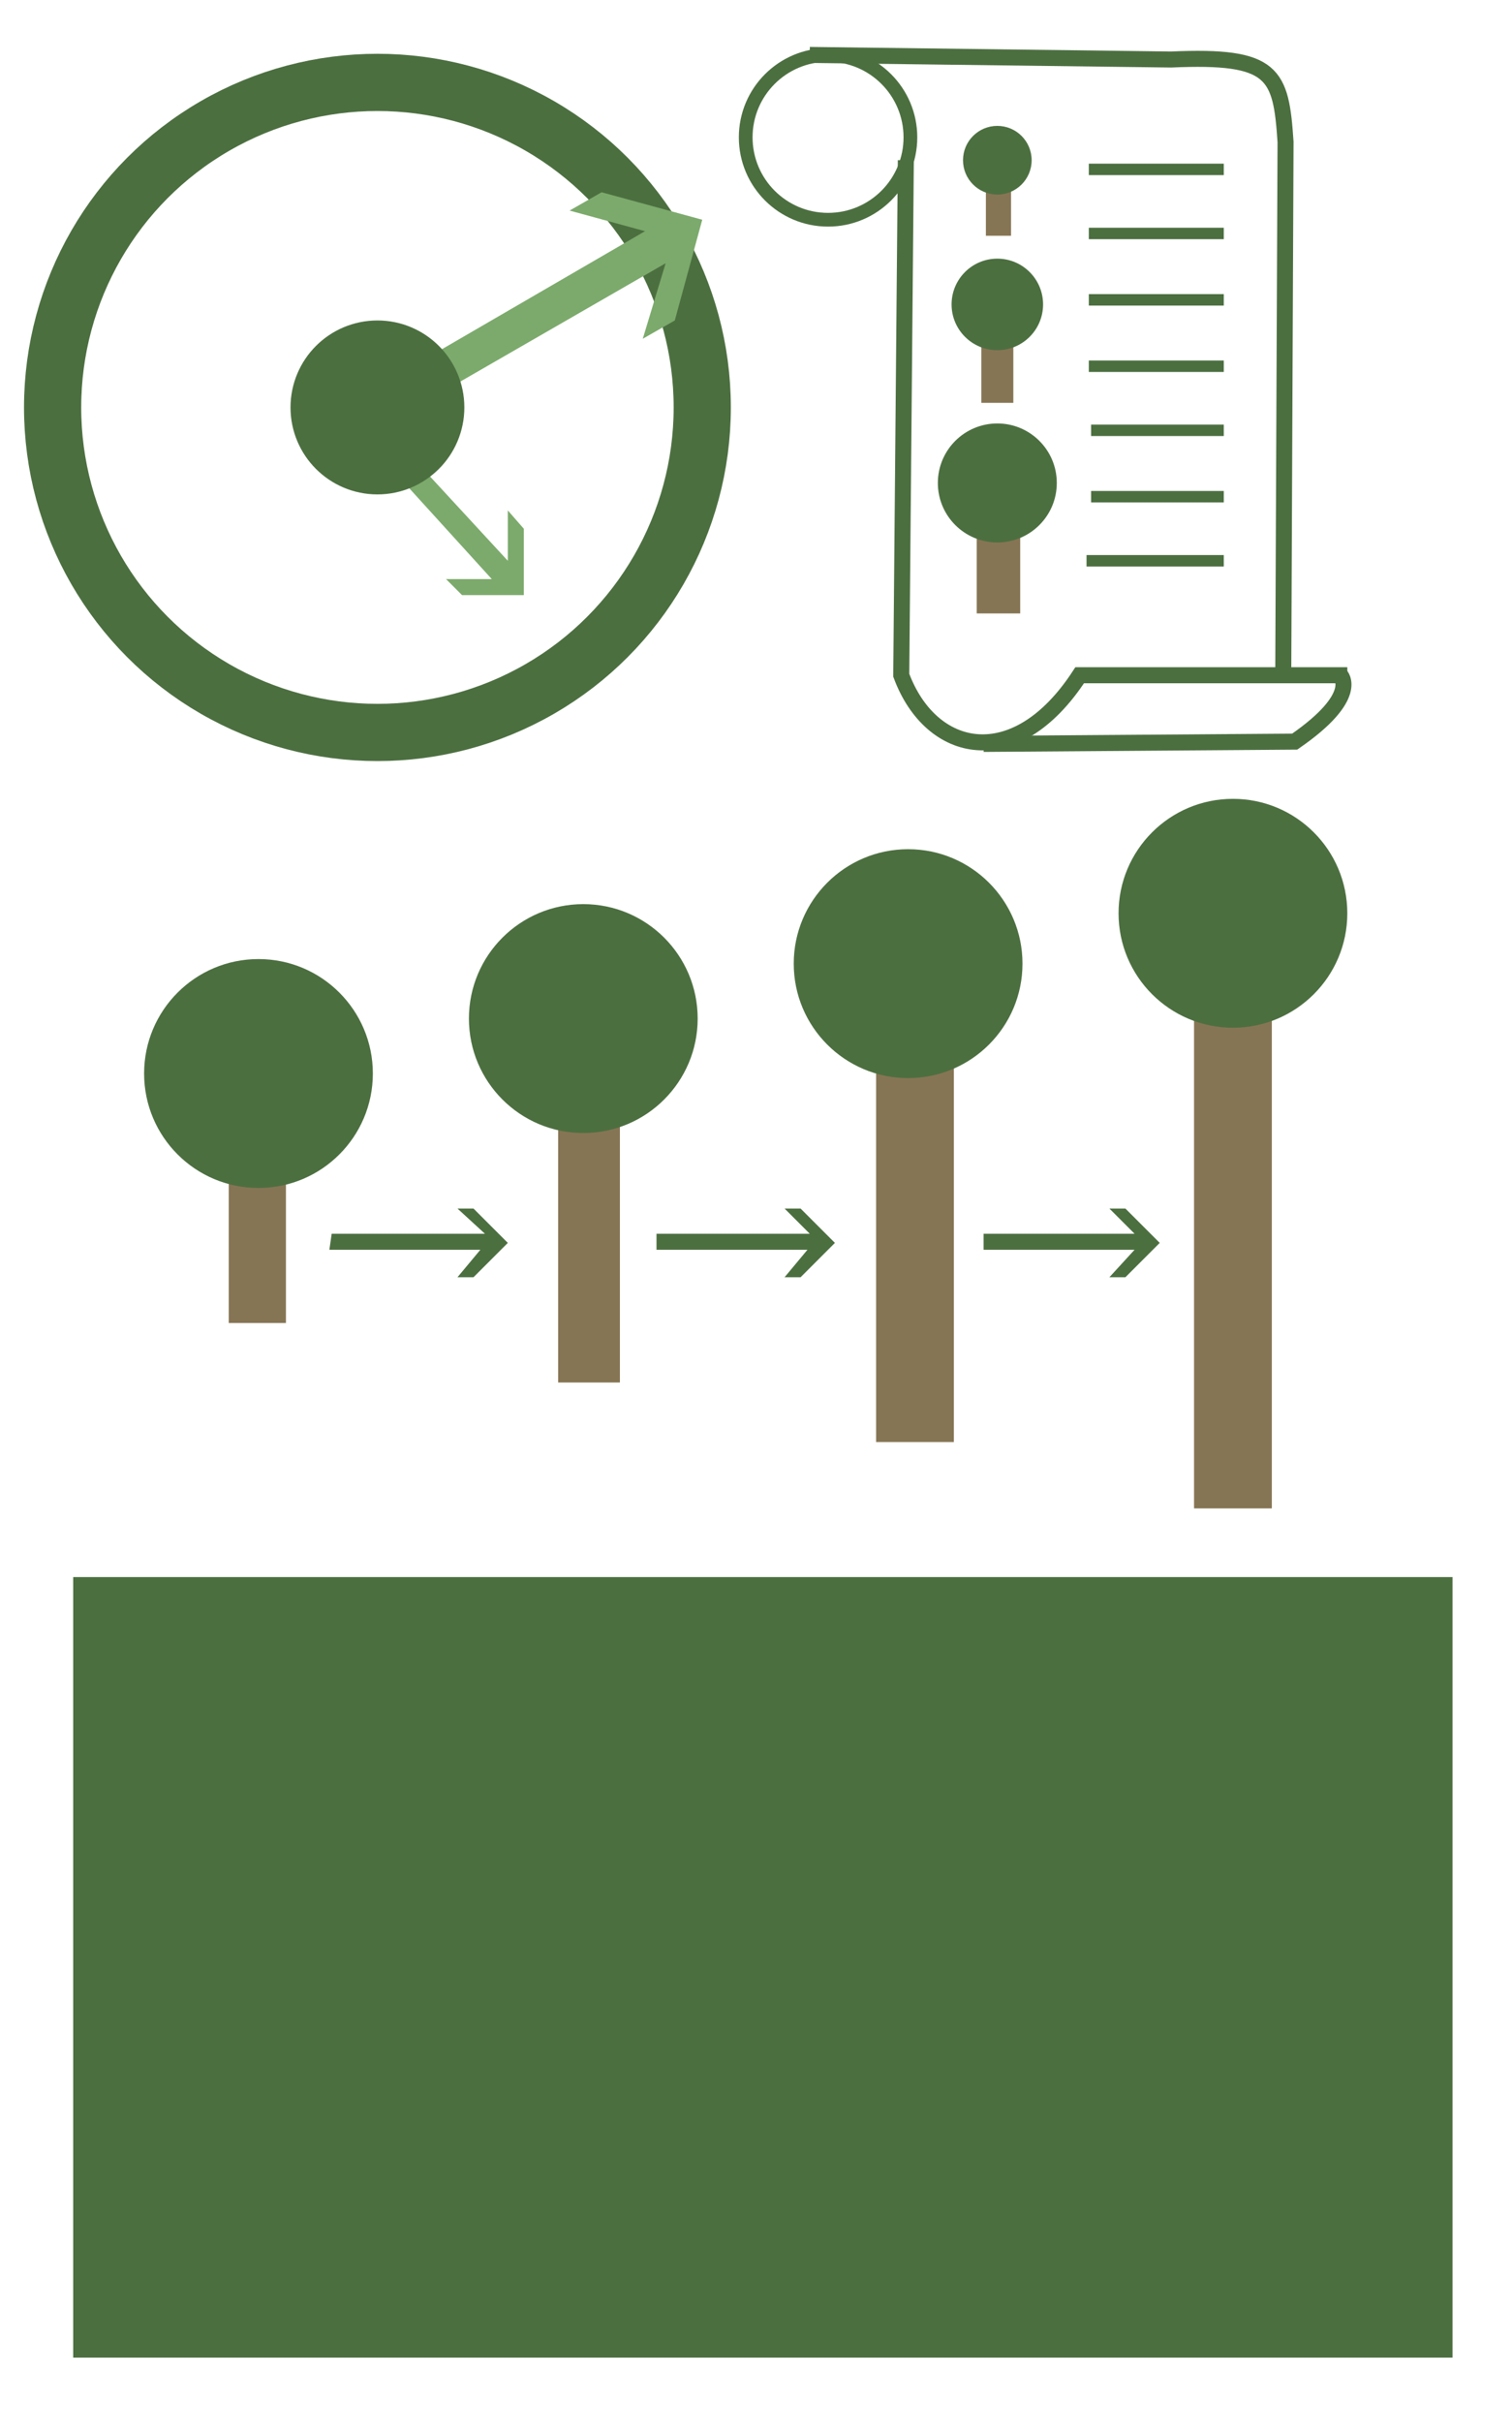 <svg xmlns="http://www.w3.org/2000/svg" viewBox="0 0 66.1 105.8">
    <defs/>
    <path fill="#4c6f40" d="M3.2 68.9h60.3V103H3.2z"/>
    <circle cx="16.5" cy="17.8" r="14.2" fill="none" stroke="#4c6f40" stroke-width="2.5"/>
    <g transform="translate(-2.3 -133.8)">
        <path fill="#867554" d="M12.3 183.5h2.5v8.1h-2.5z"/>
        <circle cx="13.6" cy="180.7" r="5" fill="#4c6f40"/>
    </g>
    <g transform="translate(-3.5 -133.8)">
        <path fill="#867554" d="M27.9 180.1h2.7v14.1h-2.7z"/>
        <circle cx="29" cy="178.3" r="5" fill="#4c6f40"/>
    </g>
    <g transform="translate(-.6 -133.8)">
        <path fill="#867554" d="M38.9 178.4h3.4v18.4h-3.4z"/>
        <circle cx="40.3" cy="175.9" r="5" fill="#4c6f40"/>
    </g>
    <g transform="translate(-2.3 -133.8)">
        <path fill="#867554" d="M54.5 176.4h3.4v23.3h-3.4z"/>
        <circle cx="56.2" cy="173.7" r="5" fill="#4c6f40"/>
    </g>
    <circle cx="36.2" cy="6" r="3.6" fill="none" stroke="#4c6f40" stroke-width=".6"/>
    <path fill="none" stroke="#4c6f40" stroke-width=".7" d="M39.6 7l-.2 22.5c1.3 3.5 5 4.3 7.8 0h11.7"/>
    <path fill="none" stroke="#4c6f40" stroke-width=".7" d="M43 32.5l13.6-.1c2.9-2 2-2.9 2-2.9v0M56.1 29.4l.1-23.2c-.2-3-.5-3.8-5-3.6l-15.8-.2"/>
    <path fill="none" stroke="#4c6f40" stroke-width=".5" d="M47.6 7.4h5.9M47.6 10.2h5.9M47.6 13.1h5.9M47.6 16h5.9M47.7 18.8h5.8M47.5 24.5h6M47.7 21.7h5.8"/>
    <path fill="#867554" d="M42.7 22.6h1.9v4.2h-1.9z"/>
    <circle cx="43.6" cy="21.1" r="2.6" fill="#4c6f40"/>
    <path fill="#4c6f40" d="M14.5 53.9h6.7L20 52.8h.7l1.5 1.5-1.5 1.5h-.7l1-1.2h-6.6"/>
    <path fill="#7caa6c" d="M16.2 18l6 6.5v-2.2l.7.8V26h-2.7l-.7-.7h2l-6-6.6"/>
    <path fill="#7caa6c" d="M15.8 17.3l12.4-7.2-3.3-.9 1.4-.8 4.4 1.2-1.2 4.4-1.4.8 1-3.3-12.5 7.2"/>
    <circle cx="16.5" cy="17.8" r="2.2" fill="#4c6f40" stroke="#4c6f40" stroke-width="3.2"/>
    <path fill="#867554" d="M43.1 7.9h1.1v2.4h-1.1z"/>
    <circle cx="43.6" cy="7" r="1.5" fill="#4c6f40"/>
    <path fill="#867554" d="M42.9 14.4h1.4v3.2h-1.4z"/>
    <circle cx="43.6" cy="13.3" r="2" fill="#4c6f40"/>
    <path fill="#4c6f40" d="M28.7 53.9h6.7l-1.1-1.1h.7l1.5 1.5-1.5 1.5h-.7l1-1.2h-6.6M43 53.9h6.6l-1.1-1.1h.7l1.5 1.5-1.5 1.5h-.7l1.1-1.2H43"/>
</svg>